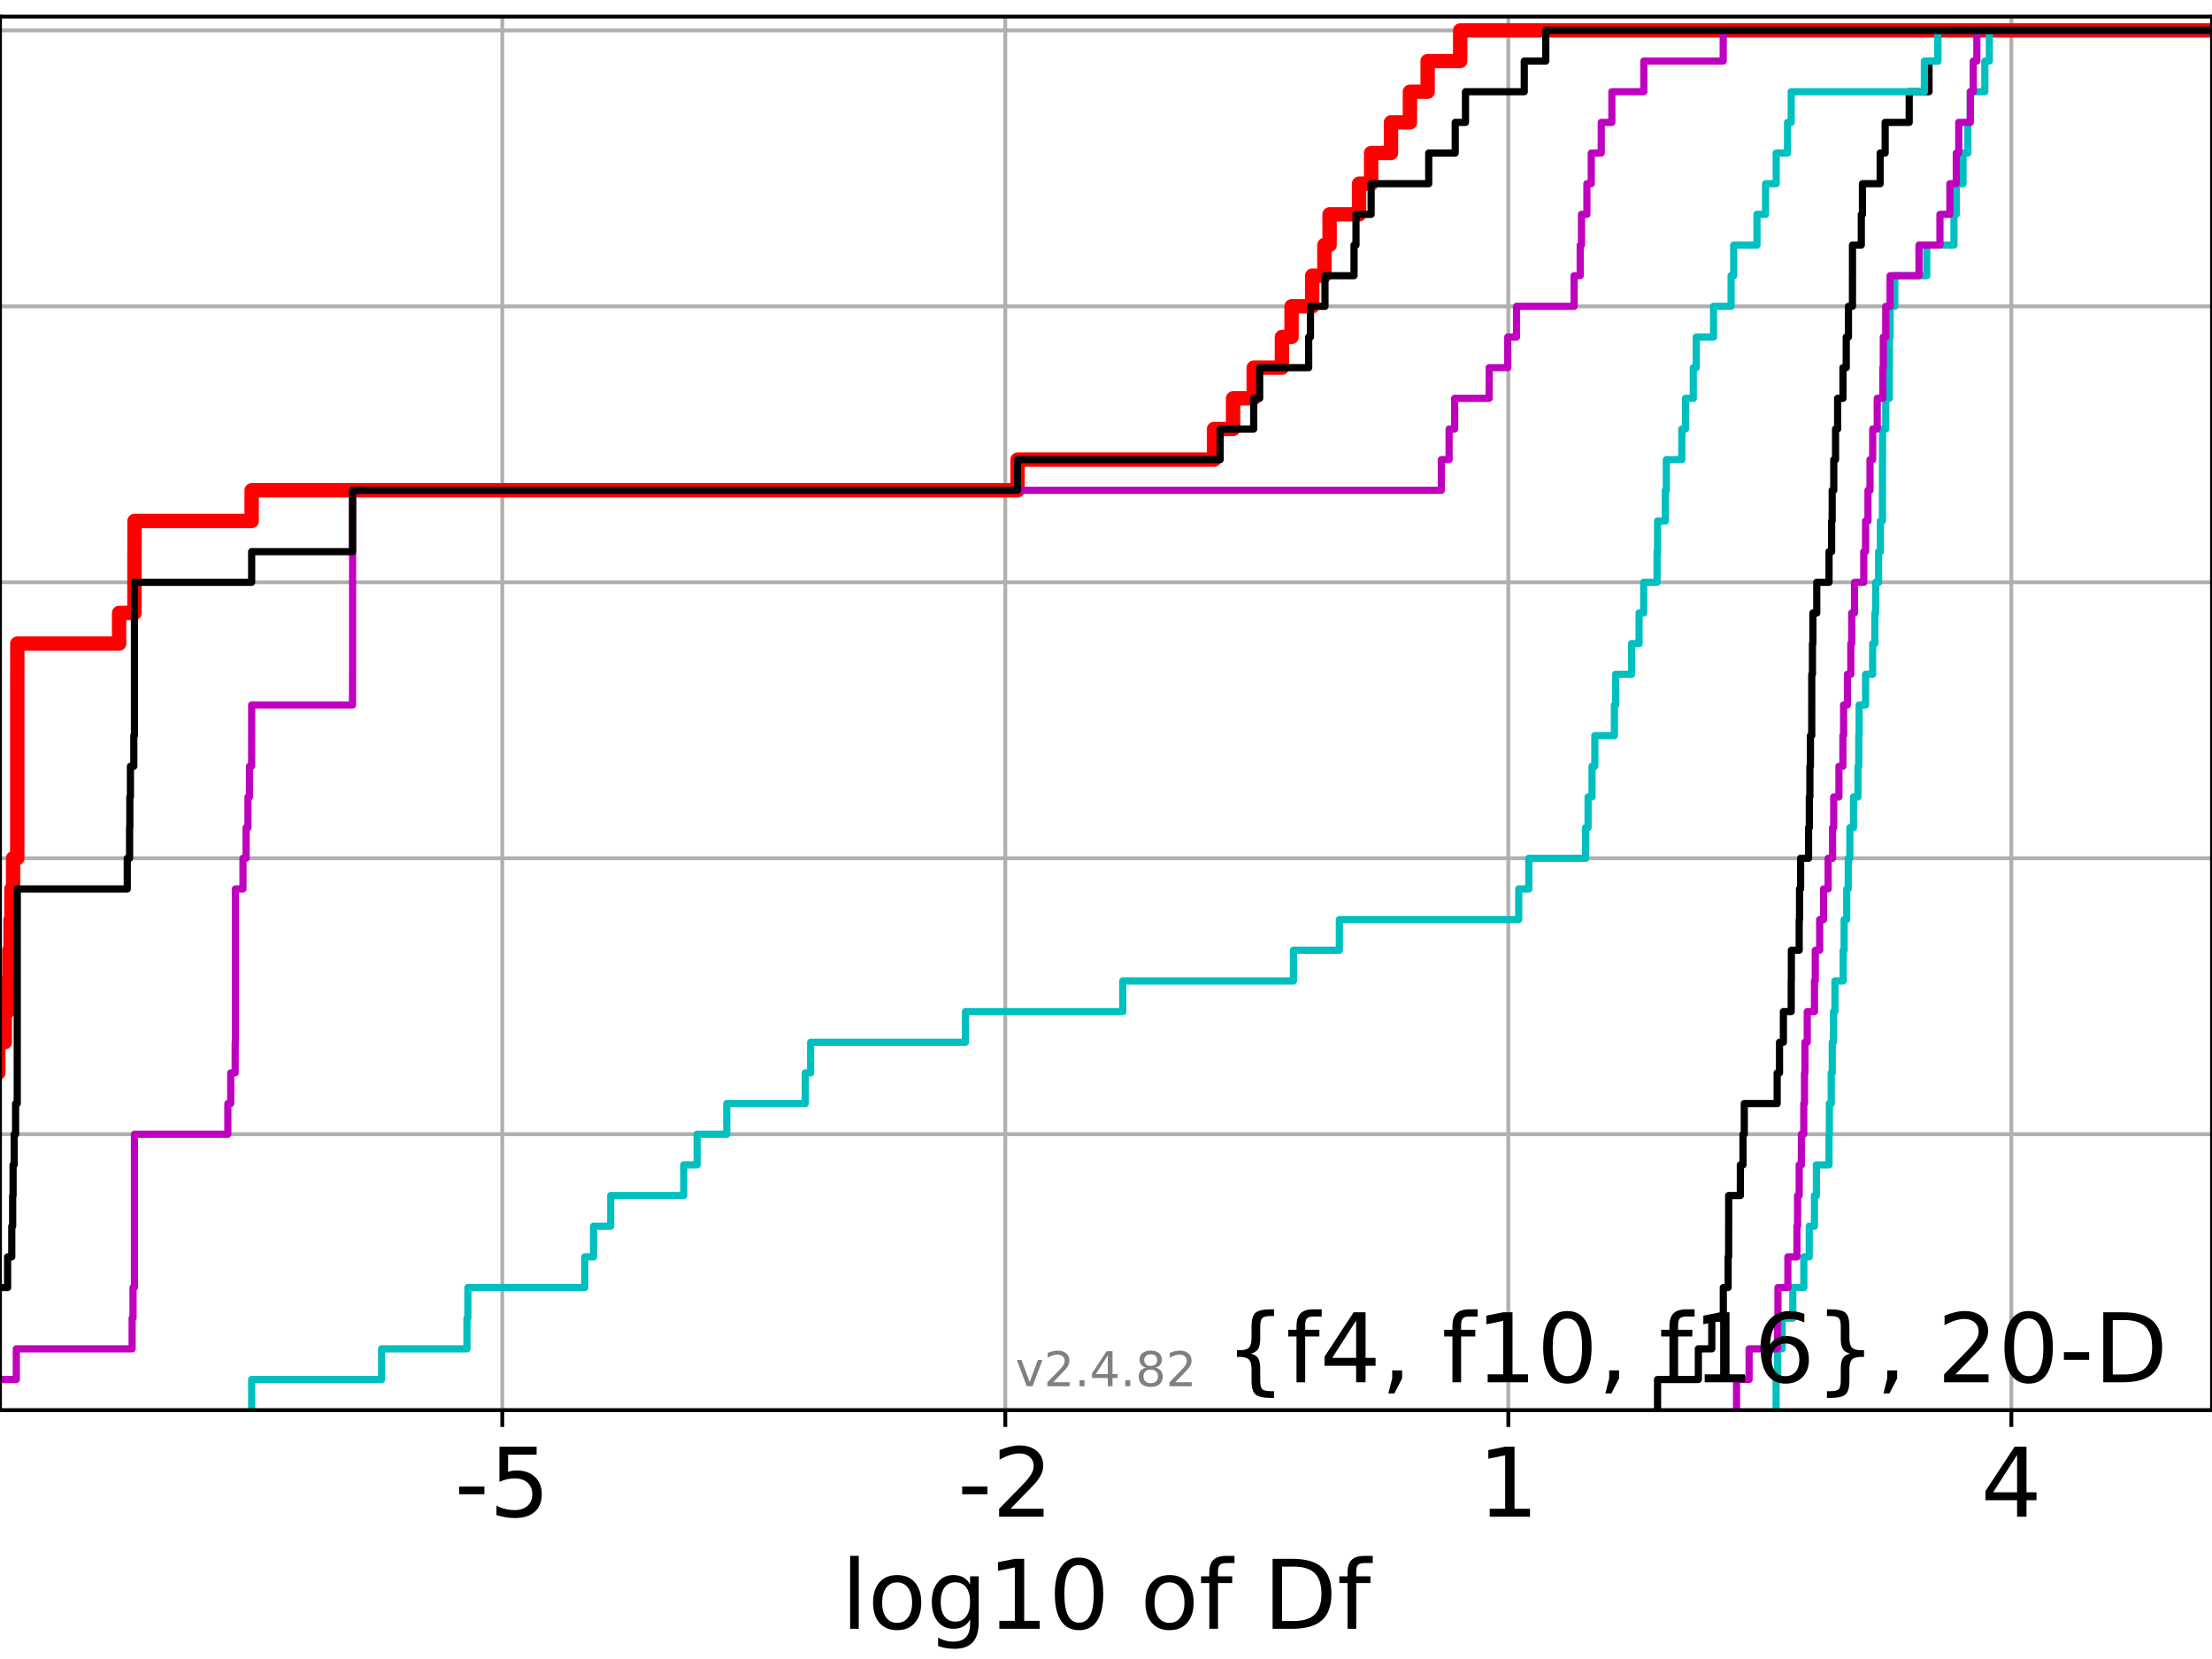 <?xml version="1.0" encoding="utf-8" standalone="no"?>
<!DOCTYPE svg PUBLIC "-//W3C//DTD SVG 1.1//EN"
  "http://www.w3.org/Graphics/SVG/1.1/DTD/svg11.dtd">
<!-- Created with matplotlib (https://matplotlib.org/) -->
<svg height="345.6pt" version="1.1" viewBox="0 0 460.8 345.6" width="460.8pt" xmlns="http://www.w3.org/2000/svg" xmlns:xlink="http://www.w3.org/1999/xlink">
 <defs>
  <style type="text/css">*{stroke-linecap:butt;stroke-linejoin:round;}</style>
 </defs>
 <g id="figure_1">
  <g id="patch_1">
   <path d="M 0 345.6 
L 460.8 345.6 
L 460.8 0 
L 0 0 
z
" style="fill:#ffffff;"/>
  </g>
  <g id="axes_1">
   <g id="patch_2">
    <path d="M 0 293.76 
L 460.8 293.76 
L 460.8 3.456 
L 0 3.456 
z
" style="fill:#ffffff;"/>
   </g>
   <g id="matplotlib.axis_1">
    <g id="xtick_1">
     <g id="line2d_1">
      <path clip-path="url(#p78519a8645)" d="M 104.636 293.76 
L 104.636 3.456 
" style="fill:none;stroke:#b0b0b0;stroke-linecap:square;stroke-width:0.8;"/>
     </g>
     <g id="line2d_2">
      <defs>
       <path d="M 0 0 
L 0 3.5 
" id="m2c2add5cee" style="stroke:#000000;stroke-width:0.8;"/>
      </defs>
      <g>
       <use style="stroke:#000000;stroke-width:0.8;" x="104.636" xlink:href="#m2c2add5cee" y="293.76"/>
      </g>
     </g>
     <g id="text_1">
      <!-- -5 -->
      <g transform="translate(94.666 315.957)scale(0.2 -0.2)">
       <defs>
        <path d="M 4.891 31.391 
L 31.203 31.391 
L 31.203 23.391 
L 4.891 23.391 
z
" id="DejaVuSans-45"/>
        <path d="M 10.797 72.906 
L 49.516 72.906 
L 49.516 64.594 
L 19.828 64.594 
L 19.828 46.734 
Q 21.969 47.469 24.109 47.828 
Q 26.266 48.188 28.422 48.188 
Q 40.625 48.188 47.75 41.5 
Q 54.891 34.812 54.891 23.391 
Q 54.891 11.625 47.562 5.094 
Q 40.234 -1.422 26.906 -1.422 
Q 22.312 -1.422 17.547 -0.641 
Q 12.797 0.141 7.719 1.703 
L 7.719 11.625 
Q 12.109 9.234 16.797 8.062 
Q 21.484 6.891 26.703 6.891 
Q 35.156 6.891 40.078 11.328 
Q 45.016 15.766 45.016 23.391 
Q 45.016 31 40.078 35.438 
Q 35.156 39.891 26.703 39.891 
Q 22.75 39.891 18.812 39.016 
Q 14.891 38.141 10.797 36.281 
z
" id="DejaVuSans-53"/>
       </defs>
       <use xlink:href="#DejaVuSans-45"/>
       <use x="36.084" xlink:href="#DejaVuSans-53"/>
      </g>
     </g>
    </g>
    <g id="xtick_2">
     <g id="line2d_3">
      <path clip-path="url(#p78519a8645)" d="M 209.424 293.76 
L 209.424 3.456 
" style="fill:none;stroke:#b0b0b0;stroke-linecap:square;stroke-width:0.8;"/>
     </g>
     <g id="line2d_4">
      <g>
       <use style="stroke:#000000;stroke-width:0.8;" x="209.424" xlink:href="#m2c2add5cee" y="293.76"/>
      </g>
     </g>
     <g id="text_2">
      <!-- -2 -->
      <g transform="translate(199.454 315.957)scale(0.2 -0.2)">
       <defs>
        <path d="M 19.188 8.297 
L 53.609 8.297 
L 53.609 0 
L 7.328 0 
L 7.328 8.297 
Q 12.938 14.109 22.625 23.891 
Q 32.328 33.688 34.812 36.531 
Q 39.547 41.844 41.422 45.531 
Q 43.312 49.219 43.312 52.781 
Q 43.312 58.594 39.234 62.25 
Q 35.156 65.922 28.609 65.922 
Q 23.969 65.922 18.812 64.312 
Q 13.672 62.703 7.812 59.422 
L 7.812 69.391 
Q 13.766 71.781 18.938 73 
Q 24.125 74.219 28.422 74.219 
Q 39.75 74.219 46.484 68.547 
Q 53.219 62.891 53.219 53.422 
Q 53.219 48.922 51.531 44.891 
Q 49.859 40.875 45.406 35.406 
Q 44.188 33.984 37.641 27.219 
Q 31.109 20.453 19.188 8.297 
z
" id="DejaVuSans-50"/>
       </defs>
       <use xlink:href="#DejaVuSans-45"/>
       <use x="36.084" xlink:href="#DejaVuSans-50"/>
      </g>
     </g>
    </g>
    <g id="xtick_3">
     <g id="line2d_5">
      <path clip-path="url(#p78519a8645)" d="M 314.211 293.76 
L 314.211 3.456 
" style="fill:none;stroke:#b0b0b0;stroke-linecap:square;stroke-width:0.8;"/>
     </g>
     <g id="line2d_6">
      <g>
       <use style="stroke:#000000;stroke-width:0.8;" x="314.211" xlink:href="#m2c2add5cee" y="293.76"/>
      </g>
     </g>
     <g id="text_3">
      <!-- 1 -->
      <g transform="translate(307.849 315.957)scale(0.2 -0.2)">
       <defs>
        <path d="M 12.406 8.297 
L 28.516 8.297 
L 28.516 63.922 
L 10.984 60.406 
L 10.984 69.391 
L 28.422 72.906 
L 38.281 72.906 
L 38.281 8.297 
L 54.391 8.297 
L 54.391 0 
L 12.406 0 
z
" id="DejaVuSans-49"/>
       </defs>
       <use xlink:href="#DejaVuSans-49"/>
      </g>
     </g>
    </g>
    <g id="xtick_4">
     <g id="line2d_7">
      <path clip-path="url(#p78519a8645)" d="M 418.999 293.76 
L 418.999 3.456 
" style="fill:none;stroke:#b0b0b0;stroke-linecap:square;stroke-width:0.8;"/>
     </g>
     <g id="line2d_8">
      <g>
       <use style="stroke:#000000;stroke-width:0.8;" x="418.999" xlink:href="#m2c2add5cee" y="293.76"/>
      </g>
     </g>
     <g id="text_4">
      <!-- 4 -->
      <g transform="translate(412.636 315.957)scale(0.2 -0.2)">
       <defs>
        <path d="M 37.797 64.312 
L 12.891 25.391 
L 37.797 25.391 
z
M 35.203 72.906 
L 47.609 72.906 
L 47.609 25.391 
L 58.016 25.391 
L 58.016 17.188 
L 47.609 17.188 
L 47.609 0 
L 37.797 0 
L 37.797 17.188 
L 4.891 17.188 
L 4.891 26.703 
z
" id="DejaVuSans-52"/>
       </defs>
       <use xlink:href="#DejaVuSans-52"/>
      </g>
     </g>
    </g>
    <g id="text_5">
     <!-- log10 of Df -->
     <g transform="translate(175.214 339.313)scale(0.2 -0.2)">
      <defs>
       <path d="M 9.422 75.984 
L 18.406 75.984 
L 18.406 0 
L 9.422 0 
z
" id="DejaVuSans-108"/>
       <path d="M 30.609 48.391 
Q 23.391 48.391 19.188 42.75 
Q 14.984 37.109 14.984 27.297 
Q 14.984 17.484 19.156 11.844 
Q 23.344 6.203 30.609 6.203 
Q 37.797 6.203 41.984 11.859 
Q 46.188 17.531 46.188 27.297 
Q 46.188 37.016 41.984 42.703 
Q 37.797 48.391 30.609 48.391 
z
M 30.609 56 
Q 42.328 56 49.016 48.375 
Q 55.719 40.766 55.719 27.297 
Q 55.719 13.875 49.016 6.219 
Q 42.328 -1.422 30.609 -1.422 
Q 18.844 -1.422 12.172 6.219 
Q 5.516 13.875 5.516 27.297 
Q 5.516 40.766 12.172 48.375 
Q 18.844 56 30.609 56 
z
" id="DejaVuSans-111"/>
       <path d="M 45.406 27.984 
Q 45.406 37.75 41.375 43.109 
Q 37.359 48.484 30.078 48.484 
Q 22.859 48.484 18.828 43.109 
Q 14.797 37.75 14.797 27.984 
Q 14.797 18.266 18.828 12.891 
Q 22.859 7.516 30.078 7.516 
Q 37.359 7.516 41.375 12.891 
Q 45.406 18.266 45.406 27.984 
z
M 54.391 6.781 
Q 54.391 -7.172 48.188 -13.984 
Q 42 -20.797 29.203 -20.797 
Q 24.469 -20.797 20.266 -20.094 
Q 16.062 -19.391 12.109 -17.922 
L 12.109 -9.188 
Q 16.062 -11.328 19.922 -12.344 
Q 23.781 -13.375 27.781 -13.375 
Q 36.625 -13.375 41.016 -8.766 
Q 45.406 -4.156 45.406 5.172 
L 45.406 9.625 
Q 42.625 4.781 38.281 2.391 
Q 33.938 0 27.875 0 
Q 17.828 0 11.672 7.656 
Q 5.516 15.328 5.516 27.984 
Q 5.516 40.672 11.672 48.328 
Q 17.828 56 27.875 56 
Q 33.938 56 38.281 53.609 
Q 42.625 51.219 45.406 46.391 
L 45.406 54.688 
L 54.391 54.688 
z
" id="DejaVuSans-103"/>
       <path d="M 31.781 66.406 
Q 24.172 66.406 20.328 58.906 
Q 16.5 51.422 16.5 36.375 
Q 16.5 21.391 20.328 13.891 
Q 24.172 6.391 31.781 6.391 
Q 39.453 6.391 43.281 13.891 
Q 47.125 21.391 47.125 36.375 
Q 47.125 51.422 43.281 58.906 
Q 39.453 66.406 31.781 66.406 
z
M 31.781 74.219 
Q 44.047 74.219 50.516 64.516 
Q 56.984 54.828 56.984 36.375 
Q 56.984 17.969 50.516 8.266 
Q 44.047 -1.422 31.781 -1.422 
Q 19.531 -1.422 13.062 8.266 
Q 6.594 17.969 6.594 36.375 
Q 6.594 54.828 13.062 64.516 
Q 19.531 74.219 31.781 74.219 
z
" id="DejaVuSans-48"/>
       <path id="DejaVuSans-32"/>
       <path d="M 37.109 75.984 
L 37.109 68.5 
L 28.516 68.5 
Q 23.688 68.5 21.797 66.547 
Q 19.922 64.594 19.922 59.516 
L 19.922 54.688 
L 34.719 54.688 
L 34.719 47.703 
L 19.922 47.703 
L 19.922 0 
L 10.891 0 
L 10.891 47.703 
L 2.297 47.703 
L 2.297 54.688 
L 10.891 54.688 
L 10.891 58.5 
Q 10.891 67.625 15.141 71.797 
Q 19.391 75.984 28.609 75.984 
z
" id="DejaVuSans-102"/>
       <path d="M 19.672 64.797 
L 19.672 8.109 
L 31.594 8.109 
Q 46.688 8.109 53.688 14.938 
Q 60.688 21.781 60.688 36.531 
Q 60.688 51.172 53.688 57.984 
Q 46.688 64.797 31.594 64.797 
z
M 9.812 72.906 
L 30.078 72.906 
Q 51.266 72.906 61.172 64.094 
Q 71.094 55.281 71.094 36.531 
Q 71.094 17.672 61.125 8.828 
Q 51.172 0 30.078 0 
L 9.812 0 
z
" id="DejaVuSans-68"/>
      </defs>
      <use xlink:href="#DejaVuSans-108"/>
      <use x="27.783" xlink:href="#DejaVuSans-111"/>
      <use x="88.965" xlink:href="#DejaVuSans-103"/>
      <use x="152.441" xlink:href="#DejaVuSans-49"/>
      <use x="216.064" xlink:href="#DejaVuSans-48"/>
      <use x="279.688" xlink:href="#DejaVuSans-32"/>
      <use x="311.475" xlink:href="#DejaVuSans-111"/>
      <use x="372.656" xlink:href="#DejaVuSans-102"/>
      <use x="407.861" xlink:href="#DejaVuSans-32"/>
      <use x="439.648" xlink:href="#DejaVuSans-68"/>
      <use x="516.65" xlink:href="#DejaVuSans-102"/>
     </g>
    </g>
   </g>
   <g id="matplotlib.axis_2">
    <g id="ytick_1">
     <g id="line2d_9">
      <path clip-path="url(#p78519a8645)" d="M 0 293.76 
L 460.8 293.76 
" style="fill:none;stroke:#b0b0b0;stroke-linecap:square;stroke-width:0.8;"/>
     </g>
     <g id="line2d_10">
      <defs>
       <path d="M 0 0 
L -3.5 0 
" id="m37d412e110" style="stroke:#000000;stroke-width:0.8;"/>
      </defs>
      <g>
       <use style="stroke:#000000;stroke-width:0.8;" x="0" xlink:href="#m37d412e110" y="293.76"/>
      </g>
     </g>
    </g>
    <g id="ytick_2">
     <g id="line2d_11">
      <path clip-path="url(#p78519a8645)" d="M 0 236.274 
L 460.8 236.274 
" style="fill:none;stroke:#b0b0b0;stroke-linecap:square;stroke-width:0.8;"/>
     </g>
     <g id="line2d_12">
      <g>
       <use style="stroke:#000000;stroke-width:0.8;" x="0" xlink:href="#m37d412e110" y="236.274"/>
      </g>
     </g>
    </g>
    <g id="ytick_3">
     <g id="line2d_13">
      <path clip-path="url(#p78519a8645)" d="M 0 178.788 
L 460.8 178.788 
" style="fill:none;stroke:#b0b0b0;stroke-linecap:square;stroke-width:0.8;"/>
     </g>
     <g id="line2d_14">
      <g>
       <use style="stroke:#000000;stroke-width:0.8;" x="0" xlink:href="#m37d412e110" y="178.788"/>
      </g>
     </g>
    </g>
    <g id="ytick_4">
     <g id="line2d_15">
      <path clip-path="url(#p78519a8645)" d="M 0 121.302 
L 460.8 121.302 
" style="fill:none;stroke:#b0b0b0;stroke-linecap:square;stroke-width:0.8;"/>
     </g>
     <g id="line2d_16">
      <g>
       <use style="stroke:#000000;stroke-width:0.8;" x="0" xlink:href="#m37d412e110" y="121.302"/>
      </g>
     </g>
    </g>
    <g id="ytick_5">
     <g id="line2d_17">
      <path clip-path="url(#p78519a8645)" d="M 0 63.816 
L 460.8 63.816 
" style="fill:none;stroke:#b0b0b0;stroke-linecap:square;stroke-width:0.8;"/>
     </g>
     <g id="line2d_18">
      <g>
       <use style="stroke:#000000;stroke-width:0.8;" x="0" xlink:href="#m37d412e110" y="63.816"/>
      </g>
     </g>
    </g>
    <g id="ytick_6">
     <g id="line2d_19">
      <path clip-path="url(#p78519a8645)" d="M 0 6.33 
L 460.8 6.33 
" style="fill:none;stroke:#b0b0b0;stroke-linecap:square;stroke-width:0.8;"/>
     </g>
     <g id="line2d_20">
      <g>
       <use style="stroke:#000000;stroke-width:0.8;" x="0" xlink:href="#m37d412e110" y="6.33"/>
      </g>
     </g>
    </g>
   </g>
   <g id="line2d_21">
    <path clip-path="url(#p78519a8645)" d="M -1 223.499 
L -0.36 223.499 
L -0.36 217.112 
L 0.998 217.112 
L 0.998 210.725 
L 1.585 210.725 
L 1.585 204.337 
L 1.941 204.337 
L 1.941 197.95 
L 2.203 197.95 
L 2.203 191.563 
L 2.379 191.563 
L 2.379 185.175 
L 2.723 185.175 
L 2.723 178.788 
L 3.594 178.788 
L 3.594 172.401 
L 3.594 172.401 
L 3.594 166.013 
L 3.594 166.013 
L 3.594 159.626 
L 3.594 159.626 
L 3.594 153.239 
L 3.595 153.239 
L 3.595 146.851 
L 3.595 146.851 
L 3.595 140.464 
L 3.601 140.464 
L 3.601 134.077 
L 24.81 134.077 
L 24.81 127.69 
L 28.008 127.69 
L 28.008 121.302 
L 28.01 121.302 
L 28.01 114.915 
L 28.025 114.915 
L 28.025 108.528 
L 52.423 108.528 
L 52.423 102.14 
L 211.975 102.14 
L 211.975 95.753 
L 252.904 95.753 
L 252.904 89.366 
L 256.875 89.366 
L 256.875 82.978 
L 261.167 82.978 
L 261.167 76.591 
L 267.051 76.591 
L 267.051 70.204 
L 269.051 70.204 
L 269.051 63.816 
L 273.354 63.816 
L 273.354 57.429 
L 275.897 57.429 
L 275.897 51.042 
L 276.976 51.042 
L 276.976 44.654 
L 283.116 44.654 
L 283.116 38.267 
L 285.63 38.267 
L 285.63 31.88 
L 289.767 31.88 
L 289.767 25.492 
L 293.717 25.492 
L 293.717 19.105 
L 297.406 19.105 
L 297.406 12.718 
L 304.185 12.718 
L 304.185 6.33 
L 304.185 6.33 
L 304.185 6.33 
L 460.8 6.33 
" style="fill:none;stroke:#ff0000;stroke-linecap:square;stroke-width:3;"/>
   </g>
   <g id="line2d_22">
    <path clip-path="url(#p78519a8645)" d="M 369.996 293.76 
L 369.996 287.373 
L 370.295 287.373 
L 370.295 280.985 
L 371.265 280.985 
L 371.265 274.598 
L 373.475 274.598 
L 373.475 268.211 
L 375.772 268.211 
L 375.772 261.823 
L 376.896 261.823 
L 376.896 255.436 
L 377.986 255.436 
L 377.986 249.049 
L 378.394 249.049 
L 378.394 242.661 
L 381.01 242.661 
L 381.01 236.274 
L 381.088 236.274 
L 381.088 229.887 
L 381.478 229.887 
L 381.478 223.499 
L 381.691 223.499 
L 381.691 217.112 
L 381.95 217.112 
L 381.95 210.725 
L 382.251 210.725 
L 382.251 204.337 
L 383.974 204.337 
L 383.974 197.95 
L 384.163 197.95 
L 384.163 191.563 
L 384.706 191.563 
L 384.706 185.175 
L 385.024 185.175 
L 385.024 178.788 
L 385.356 178.788 
L 385.356 172.401 
L 386.115 172.401 
L 386.115 166.013 
L 387.043 166.013 
L 387.043 159.626 
L 387.211 159.626 
L 387.211 153.239 
L 387.292 153.239 
L 387.292 146.851 
L 388.636 146.851 
L 388.636 140.464 
L 390.103 140.464 
L 390.103 134.077 
L 390.563 134.077 
L 390.563 127.69 
L 390.736 127.69 
L 390.736 121.302 
L 391.344 121.302 
L 391.344 114.915 
L 391.727 114.915 
L 391.727 108.528 
L 392.147 108.528 
L 392.147 102.14 
L 392.152 102.14 
L 392.152 95.753 
L 392.163 95.753 
L 392.163 89.366 
L 392.837 89.366 
L 392.837 82.978 
L 393.582 82.978 
L 393.582 76.591 
L 393.601 76.591 
L 393.601 70.204 
L 393.741 70.204 
L 393.741 63.816 
L 394.723 63.816 
L 394.723 57.429 
L 401.382 57.429 
L 401.382 51.042 
L 407.048 51.042 
L 407.048 44.654 
L 407.528 44.654 
L 407.528 38.267 
L 408.933 38.267 
L 408.933 31.88 
L 409.947 31.88 
L 409.947 25.492 
L 410.45 25.492 
L 410.45 19.105 
L 413.474 19.105 
L 413.474 12.718 
L 414.414 12.718 
L 414.414 6.33 
L 414.414 6.33 
L 414.414 6.33 
L 460.8 6.33 
" style="fill:none;stroke:#00bfbf;stroke-linecap:square;stroke-width:1.5;"/>
   </g>
   <g id="line2d_23">
    <path clip-path="url(#p78519a8645)" d="M 361.752 293.76 
L 361.752 287.373 
L 364.369 287.373 
L 364.369 280.985 
L 370.295 280.985 
L 370.295 274.598 
L 370.381 274.598 
L 370.381 268.211 
L 372.449 268.211 
L 372.449 261.823 
L 374.332 261.823 
L 374.332 255.436 
L 374.469 255.436 
L 374.469 249.049 
L 374.805 249.049 
L 374.805 242.661 
L 375.256 242.661 
L 375.256 236.274 
L 375.762 236.274 
L 375.762 229.887 
L 375.912 229.887 
L 375.912 223.499 
L 376.007 223.499 
L 376.007 217.112 
L 376.487 217.112 
L 376.487 210.725 
L 377.986 210.725 
L 377.986 204.337 
L 378.156 204.337 
L 378.156 197.95 
L 379.07 197.95 
L 379.07 191.563 
L 379.884 191.563 
L 379.884 185.175 
L 380.836 185.175 
L 380.836 178.788 
L 381.757 178.788 
L 381.757 172.401 
L 381.994 172.401 
L 381.994 166.013 
L 383.083 166.013 
L 383.083 159.626 
L 383.905 159.626 
L 383.905 153.239 
L 384.055 153.239 
L 384.055 146.851 
L 384.852 146.851 
L 384.852 140.464 
L 385.559 140.464 
L 385.559 134.077 
L 385.747 134.077 
L 385.747 127.69 
L 386.328 127.69 
L 386.328 121.302 
L 388.251 121.302 
L 388.251 114.915 
L 388.631 114.915 
L 388.631 108.528 
L 389.135 108.528 
L 389.135 102.14 
L 389.555 102.14 
L 389.555 95.753 
L 390.119 95.753 
L 390.119 89.366 
L 391.06 89.366 
L 391.06 82.978 
L 392.222 82.978 
L 392.222 76.591 
L 392.327 76.591 
L 392.327 70.204 
L 392.837 70.204 
L 392.837 63.816 
L 393.741 63.816 
L 393.741 57.429 
L 399.762 57.429 
L 399.762 51.042 
L 404.126 51.042 
L 404.126 44.654 
L 406.195 44.654 
L 406.195 38.267 
L 407.528 38.267 
L 407.528 31.88 
L 408.039 31.88 
L 408.039 25.492 
L 410.45 25.492 
L 410.45 19.105 
L 411.064 19.105 
L 411.064 12.718 
L 411.821 12.718 
L 411.821 6.33 
L 411.821 6.33 
L 411.821 6.33 
L 460.8 6.33 
" style="fill:none;stroke:#bf00bf;stroke-linecap:square;stroke-width:1.5;"/>
   </g>
   <g id="line2d_24">
    <path clip-path="url(#p78519a8645)" d="M 345.296 293.76 
L 345.296 287.373 
L 353.797 287.373 
L 353.797 280.985 
L 356.597 280.985 
L 356.597 274.598 
L 358.997 274.598 
L 358.997 268.211 
L 360 268.211 
L 360 261.823 
L 360.107 261.823 
L 360.107 255.436 
L 360.117 255.436 
L 360.117 249.049 
L 362.549 249.049 
L 362.549 242.661 
L 363.096 242.661 
L 363.096 236.274 
L 363.365 236.274 
L 363.365 229.887 
L 370.218 229.887 
L 370.218 223.499 
L 370.705 223.499 
L 370.705 217.112 
L 371.516 217.112 
L 371.516 210.725 
L 373.146 210.725 
L 373.146 204.337 
L 373.174 204.337 
L 373.174 197.95 
L 374.805 197.95 
L 374.805 191.563 
L 374.876 191.563 
L 374.876 185.175 
L 375.102 185.175 
L 375.102 178.788 
L 376.759 178.788 
L 376.759 172.401 
L 376.916 172.401 
L 376.916 166.013 
L 377.03 166.013 
L 377.03 159.626 
L 377.146 159.626 
L 377.146 153.239 
L 377.418 153.239 
L 377.418 146.851 
L 377.422 146.851 
L 377.422 140.464 
L 377.565 140.464 
L 377.565 134.077 
L 377.657 134.077 
L 377.657 127.69 
L 378.465 127.69 
L 378.465 121.302 
L 381.021 121.302 
L 381.021 114.915 
L 381.56 114.915 
L 381.56 108.528 
L 381.677 108.528 
L 381.677 102.14 
L 382.01 102.14 
L 382.01 95.753 
L 382.378 95.753 
L 382.378 89.366 
L 382.811 89.366 
L 382.811 82.978 
L 383.925 82.978 
L 383.925 76.591 
L 384.606 76.591 
L 384.606 70.204 
L 385.066 70.204 
L 385.066 63.816 
L 385.903 63.816 
L 385.903 57.429 
L 385.908 57.429 
L 385.908 51.042 
L 387.745 51.042 
L 387.745 44.654 
L 387.984 44.654 
L 387.984 38.267 
L 391.67 38.267 
L 391.67 31.88 
L 392.712 31.88 
L 392.712 25.492 
L 397.719 25.492 
L 397.719 19.105 
L 401.844 19.105 
L 401.844 12.718 
L 403.673 12.718 
L 403.673 6.33 
L 403.673 6.33 
L 403.673 6.33 
L 460.8 6.33 
" style="fill:none;stroke:#000000;stroke-linecap:square;stroke-width:1.5;"/>
   </g>
   <g id="line2d_25">
    <path clip-path="url(#p78519a8645)" d="M 52.422 293.76 
L 52.422 287.373 
L 79.488 287.373 
L 79.488 280.985 
L 97.282 280.985 
L 97.282 274.598 
L 97.462 274.598 
L 97.462 268.211 
L 121.816 268.211 
L 121.816 261.823 
L 123.644 261.823 
L 123.644 255.436 
L 127.22 255.436 
L 127.22 249.049 
L 142.431 249.049 
L 142.431 242.661 
L 145.218 242.661 
L 145.218 236.274 
L 151.4 236.274 
L 151.4 229.887 
L 167.756 229.887 
L 167.756 223.499 
L 168.868 223.499 
L 168.868 217.112 
L 201.127 217.112 
L 201.127 210.725 
L 233.894 210.725 
L 233.894 204.337 
L 269.45 204.337 
L 269.45 197.95 
L 279.011 197.95 
L 279.011 191.563 
L 316.38 191.563 
L 316.38 185.175 
L 318.478 185.175 
L 318.478 178.788 
L 330.314 178.788 
L 330.314 172.401 
L 330.824 172.401 
L 330.824 166.013 
L 331.647 166.013 
L 331.647 159.626 
L 332.232 159.626 
L 332.232 153.239 
L 336.311 153.239 
L 336.311 146.851 
L 336.576 146.851 
L 336.576 140.464 
L 339.887 140.464 
L 339.887 134.077 
L 341.449 134.077 
L 341.449 127.69 
L 342.406 127.69 
L 342.406 121.302 
L 345.193 121.302 
L 345.193 114.915 
L 345.298 114.915 
L 345.298 108.528 
L 346.917 108.528 
L 346.917 102.14 
L 347.124 102.14 
L 347.124 95.753 
L 350.355 95.753 
L 350.355 89.366 
L 351.119 89.366 
L 351.119 82.978 
L 352.744 82.978 
L 352.744 76.591 
L 353.356 76.591 
L 353.356 70.204 
L 356.962 70.204 
L 356.962 63.816 
L 360.621 63.816 
L 360.621 57.429 
L 361.159 57.429 
L 361.159 51.042 
L 366.009 51.042 
L 366.009 44.654 
L 367.798 44.654 
L 367.798 38.267 
L 370.014 38.267 
L 370.014 31.88 
L 372.377 31.88 
L 372.377 25.492 
L 373.14 25.492 
L 373.14 19.105 
L 400.881 19.105 
L 400.881 12.718 
L 403.673 12.718 
L 403.673 6.33 
L 403.673 6.33 
L 403.673 6.33 
L 460.8 6.33 
" style="fill:none;stroke:#00bfbf;stroke-linecap:square;stroke-width:1.5;"/>
   </g>
   <g id="line2d_26">
    <path clip-path="url(#p78519a8645)" d="M -1 287.373 
L 3.399 287.373 
L 3.399 280.985 
L 27.525 280.985 
L 27.525 274.598 
L 27.715 274.598 
L 27.715 268.211 
L 28.007 268.211 
L 28.007 261.823 
L 28.008 261.823 
L 28.008 255.436 
L 28.008 255.436 
L 28.008 249.049 
L 28.008 249.049 
L 28.008 242.661 
L 28.009 242.661 
L 28.009 236.274 
L 47.464 236.274 
L 47.464 229.887 
L 48.068 229.887 
L 48.068 223.499 
L 48.99 223.499 
L 48.99 217.112 
L 49.038 217.112 
L 49.038 210.725 
L 49.038 210.725 
L 49.038 204.337 
L 49.038 204.337 
L 49.038 197.95 
L 49.038 197.95 
L 49.038 191.563 
L 49.038 191.563 
L 49.038 185.175 
L 50.614 185.175 
L 50.614 178.788 
L 51.27 178.788 
L 51.27 172.401 
L 51.655 172.401 
L 51.655 166.013 
L 51.967 166.013 
L 51.967 159.626 
L 52.42 159.626 
L 52.42 153.239 
L 52.422 153.239 
L 52.422 146.851 
L 73.441 146.851 
L 73.441 140.464 
L 73.452 140.464 
L 73.452 134.077 
L 73.452 134.077 
L 73.452 127.69 
L 73.452 127.69 
L 73.452 121.302 
L 73.452 121.302 
L 73.452 114.915 
L 73.452 114.915 
L 73.452 108.528 
L 73.453 108.528 
L 73.453 102.14 
L 300.254 102.14 
L 300.254 95.753 
L 301.87 95.753 
L 301.87 89.366 
L 303.033 89.366 
L 303.033 82.978 
L 310.219 82.978 
L 310.219 76.591 
L 314.095 76.591 
L 314.095 70.204 
L 315.924 70.204 
L 315.924 63.816 
L 327.909 63.816 
L 327.909 57.429 
L 329.187 57.429 
L 329.187 51.042 
L 329.446 51.042 
L 329.446 44.654 
L 330.58 44.654 
L 330.58 38.267 
L 331.485 38.267 
L 331.485 31.88 
L 333.571 31.88 
L 333.571 25.492 
L 335.784 25.492 
L 335.784 19.105 
L 342.443 19.105 
L 342.443 12.718 
L 358.978 12.718 
L 358.978 6.33 
L 358.978 6.33 
L 358.978 6.33 
L 460.8 6.33 
" style="fill:none;stroke:#bf00bf;stroke-linecap:square;stroke-width:1.5;"/>
   </g>
   <g id="line2d_27">
    <path clip-path="url(#p78519a8645)" d="M -1 268.211 
L 1.585 268.211 
L 1.585 261.823 
L 2.449 261.823 
L 2.449 255.436 
L 2.636 255.436 
L 2.636 249.049 
L 2.723 249.049 
L 2.723 242.661 
L 2.955 242.661 
L 2.955 236.274 
L 3.247 236.274 
L 3.247 229.887 
L 3.594 229.887 
L 3.594 223.499 
L 3.594 223.499 
L 3.594 217.112 
L 3.595 217.112 
L 3.595 210.725 
L 3.595 210.725 
L 3.595 204.337 
L 3.595 204.337 
L 3.595 197.95 
L 3.595 197.95 
L 3.595 191.563 
L 3.604 191.563 
L 3.604 185.175 
L 26.511 185.175 
L 26.511 178.788 
L 26.996 178.788 
L 26.996 172.401 
L 27.05 172.401 
L 27.05 166.013 
L 27.17 166.013 
L 27.17 159.626 
L 27.873 159.626 
L 27.873 153.239 
L 28.008 153.239 
L 28.008 146.851 
L 28.008 146.851 
L 28.008 140.464 
L 28.008 140.464 
L 28.008 134.077 
L 28.008 134.077 
L 28.008 127.69 
L 28.008 127.69 
L 28.008 121.302 
L 52.423 121.302 
L 52.423 114.915 
L 73.452 114.915 
L 73.452 108.528 
L 73.452 108.528 
L 73.452 102.14 
L 211.975 102.14 
L 211.975 95.753 
L 254.183 95.753 
L 254.183 89.366 
L 261.167 89.366 
L 261.167 82.978 
L 262.41 82.978 
L 262.41 76.591 
L 272.624 76.591 
L 272.624 70.204 
L 272.996 70.204 
L 272.996 63.816 
L 276.017 63.816 
L 276.017 57.429 
L 282.07 57.429 
L 282.07 51.042 
L 282.479 51.042 
L 282.479 44.654 
L 285.63 44.654 
L 285.63 38.267 
L 297.631 38.267 
L 297.631 31.88 
L 303.15 31.88 
L 303.15 25.492 
L 305.287 25.492 
L 305.287 19.105 
L 317.532 19.105 
L 317.532 12.718 
L 322.014 12.718 
L 322.014 6.33 
L 322.014 6.33 
L 322.014 6.33 
L 460.8 6.33 
" style="fill:none;stroke:#000000;stroke-linecap:square;stroke-width:1.5;"/>
   </g>
   <g id="patch_3">
    <path d="M 0 293.76 
L 0 3.456 
" style="fill:none;stroke:#000000;stroke-linecap:square;stroke-linejoin:miter;stroke-width:0.8;"/>
   </g>
   <g id="patch_4">
    <path d="M 460.8 293.76 
L 460.8 3.456 
" style="fill:none;stroke:#000000;stroke-linecap:square;stroke-linejoin:miter;stroke-width:0.8;"/>
   </g>
   <g id="patch_5">
    <path d="M 0 293.76 
L 460.8 293.76 
" style="fill:none;stroke:#000000;stroke-linecap:square;stroke-linejoin:miter;stroke-width:0.8;"/>
   </g>
   <g id="patch_6">
    <path d="M 0 3.456 
L 460.8 3.456 
" style="fill:none;stroke:#000000;stroke-linecap:square;stroke-linejoin:miter;stroke-width:0.8;"/>
   </g>
   <g id="text_6">
    <!-- {f4, f10, f16}, 20-D -->
    <g transform="translate(255.184 287.954)scale(0.2 -0.2)">
     <defs>
      <path d="M 51.125 -9.281 
L 51.125 -16.312 
L 48.094 -16.312 
Q 35.938 -16.312 31.812 -12.688 
Q 27.688 -9.078 27.688 1.703 
L 27.688 13.375 
Q 27.688 20.75 25.047 23.578 
Q 22.406 26.422 15.484 26.422 
L 12.5 26.422 
L 12.5 33.406 
L 15.484 33.406 
Q 22.469 33.406 25.078 36.203 
Q 27.688 39.016 27.688 46.297 
L 27.688 58.016 
Q 27.688 68.797 31.812 72.391 
Q 35.938 75.984 48.094 75.984 
L 51.125 75.984 
L 51.125 69 
L 47.797 69 
Q 40.922 69 38.812 66.844 
Q 36.719 64.703 36.719 57.812 
L 36.719 45.703 
Q 36.719 38.031 34.5 34.562 
Q 32.281 31.109 26.906 29.891 
Q 32.328 28.562 34.516 25.094 
Q 36.719 21.625 36.719 14.016 
L 36.719 1.906 
Q 36.719 -4.984 38.812 -7.125 
Q 40.922 -9.281 47.797 -9.281 
z
" id="DejaVuSans-123"/>
      <path d="M 11.719 12.406 
L 22.016 12.406 
L 22.016 4 
L 14.016 -11.625 
L 7.719 -11.625 
L 11.719 4 
z
" id="DejaVuSans-44"/>
      <path d="M 33.016 40.375 
Q 26.375 40.375 22.484 35.828 
Q 18.609 31.297 18.609 23.391 
Q 18.609 15.531 22.484 10.953 
Q 26.375 6.391 33.016 6.391 
Q 39.656 6.391 43.531 10.953 
Q 47.406 15.531 47.406 23.391 
Q 47.406 31.297 43.531 35.828 
Q 39.656 40.375 33.016 40.375 
z
M 52.594 71.297 
L 52.594 62.312 
Q 48.875 64.062 45.094 64.984 
Q 41.312 65.922 37.594 65.922 
Q 27.828 65.922 22.672 59.328 
Q 17.531 52.734 16.797 39.406 
Q 19.672 43.656 24.016 45.922 
Q 28.375 48.188 33.594 48.188 
Q 44.578 48.188 50.953 41.516 
Q 57.328 34.859 57.328 23.391 
Q 57.328 12.156 50.688 5.359 
Q 44.047 -1.422 33.016 -1.422 
Q 20.359 -1.422 13.672 8.266 
Q 6.984 17.969 6.984 36.375 
Q 6.984 53.656 15.188 63.938 
Q 23.391 74.219 37.203 74.219 
Q 40.922 74.219 44.703 73.484 
Q 48.484 72.75 52.594 71.297 
z
" id="DejaVuSans-54"/>
      <path d="M 12.5 -9.281 
L 15.922 -9.281 
Q 22.75 -9.281 24.828 -7.172 
Q 26.906 -5.078 26.906 1.906 
L 26.906 14.016 
Q 26.906 21.625 29.094 25.094 
Q 31.297 28.562 36.719 29.891 
Q 31.297 31.109 29.094 34.562 
Q 26.906 38.031 26.906 45.703 
L 26.906 57.812 
Q 26.906 64.75 24.828 66.875 
Q 22.75 69 15.922 69 
L 12.5 69 
L 12.5 75.984 
L 15.578 75.984 
Q 27.734 75.984 31.812 72.391 
Q 35.891 68.797 35.891 58.016 
L 35.891 46.297 
Q 35.891 39.016 38.516 36.203 
Q 41.156 33.406 48.094 33.406 
L 51.125 33.406 
L 51.125 26.422 
L 48.094 26.422 
Q 41.156 26.422 38.516 23.578 
Q 35.891 20.75 35.891 13.375 
L 35.891 1.703 
Q 35.891 -9.078 31.812 -12.688 
Q 27.734 -16.312 15.578 -16.312 
L 12.5 -16.312 
z
" id="DejaVuSans-125"/>
     </defs>
     <use xlink:href="#DejaVuSans-123"/>
     <use x="63.623" xlink:href="#DejaVuSans-102"/>
     <use x="98.828" xlink:href="#DejaVuSans-52"/>
     <use x="162.451" xlink:href="#DejaVuSans-44"/>
     <use x="194.238" xlink:href="#DejaVuSans-32"/>
     <use x="226.025" xlink:href="#DejaVuSans-102"/>
     <use x="261.23" xlink:href="#DejaVuSans-49"/>
     <use x="324.854" xlink:href="#DejaVuSans-48"/>
     <use x="388.477" xlink:href="#DejaVuSans-44"/>
     <use x="420.264" xlink:href="#DejaVuSans-32"/>
     <use x="452.051" xlink:href="#DejaVuSans-102"/>
     <use x="487.256" xlink:href="#DejaVuSans-49"/>
     <use x="550.879" xlink:href="#DejaVuSans-54"/>
     <use x="614.502" xlink:href="#DejaVuSans-125"/>
     <use x="678.125" xlink:href="#DejaVuSans-44"/>
     <use x="709.912" xlink:href="#DejaVuSans-32"/>
     <use x="741.699" xlink:href="#DejaVuSans-50"/>
     <use x="805.322" xlink:href="#DejaVuSans-48"/>
     <use x="868.945" xlink:href="#DejaVuSans-45"/>
     <use x="905.029" xlink:href="#DejaVuSans-68"/>
    </g>
   </g>
   <g id="text_7">
    <!-- v2.4.82 -->
    <g style="fill:#808080;" transform="translate(211.537 288.777)scale(0.1 -0.1)">
     <defs>
      <path d="M 2.984 54.688 
L 12.5 54.688 
L 29.594 8.797 
L 46.688 54.688 
L 56.203 54.688 
L 35.688 0 
L 23.484 0 
z
" id="DejaVuSans-118"/>
      <path d="M 10.688 12.406 
L 21 12.406 
L 21 0 
L 10.688 0 
z
" id="DejaVuSans-46"/>
      <path d="M 31.781 34.625 
Q 24.75 34.625 20.719 30.859 
Q 16.703 27.094 16.703 20.516 
Q 16.703 13.922 20.719 10.156 
Q 24.75 6.391 31.781 6.391 
Q 38.812 6.391 42.859 10.172 
Q 46.922 13.969 46.922 20.516 
Q 46.922 27.094 42.891 30.859 
Q 38.875 34.625 31.781 34.625 
z
M 21.922 38.812 
Q 15.578 40.375 12.031 44.719 
Q 8.5 49.078 8.5 55.328 
Q 8.5 64.062 14.719 69.141 
Q 20.953 74.219 31.781 74.219 
Q 42.672 74.219 48.875 69.141 
Q 55.078 64.062 55.078 55.328 
Q 55.078 49.078 51.531 44.719 
Q 48 40.375 41.703 38.812 
Q 48.828 37.156 52.797 32.312 
Q 56.781 27.484 56.781 20.516 
Q 56.781 9.906 50.312 4.234 
Q 43.844 -1.422 31.781 -1.422 
Q 19.734 -1.422 13.25 4.234 
Q 6.781 9.906 6.781 20.516 
Q 6.781 27.484 10.781 32.312 
Q 14.797 37.156 21.922 38.812 
z
M 18.312 54.391 
Q 18.312 48.734 21.844 45.562 
Q 25.391 42.391 31.781 42.391 
Q 38.141 42.391 41.719 45.562 
Q 45.312 48.734 45.312 54.391 
Q 45.312 60.062 41.719 63.234 
Q 38.141 66.406 31.781 66.406 
Q 25.391 66.406 21.844 63.234 
Q 18.312 60.062 18.312 54.391 
z
" id="DejaVuSans-56"/>
     </defs>
     <use xlink:href="#DejaVuSans-118"/>
     <use x="59.18" xlink:href="#DejaVuSans-50"/>
     <use x="122.803" xlink:href="#DejaVuSans-46"/>
     <use x="154.59" xlink:href="#DejaVuSans-52"/>
     <use x="218.213" xlink:href="#DejaVuSans-46"/>
     <use x="250" xlink:href="#DejaVuSans-56"/>
     <use x="313.623" xlink:href="#DejaVuSans-50"/>
    </g>
   </g>
  </g>
 </g>
 <defs>
  <clipPath id="p78519a8645">
   <rect height="290.304" width="460.8" x="0" y="3.456"/>
  </clipPath>
 </defs>
</svg>
